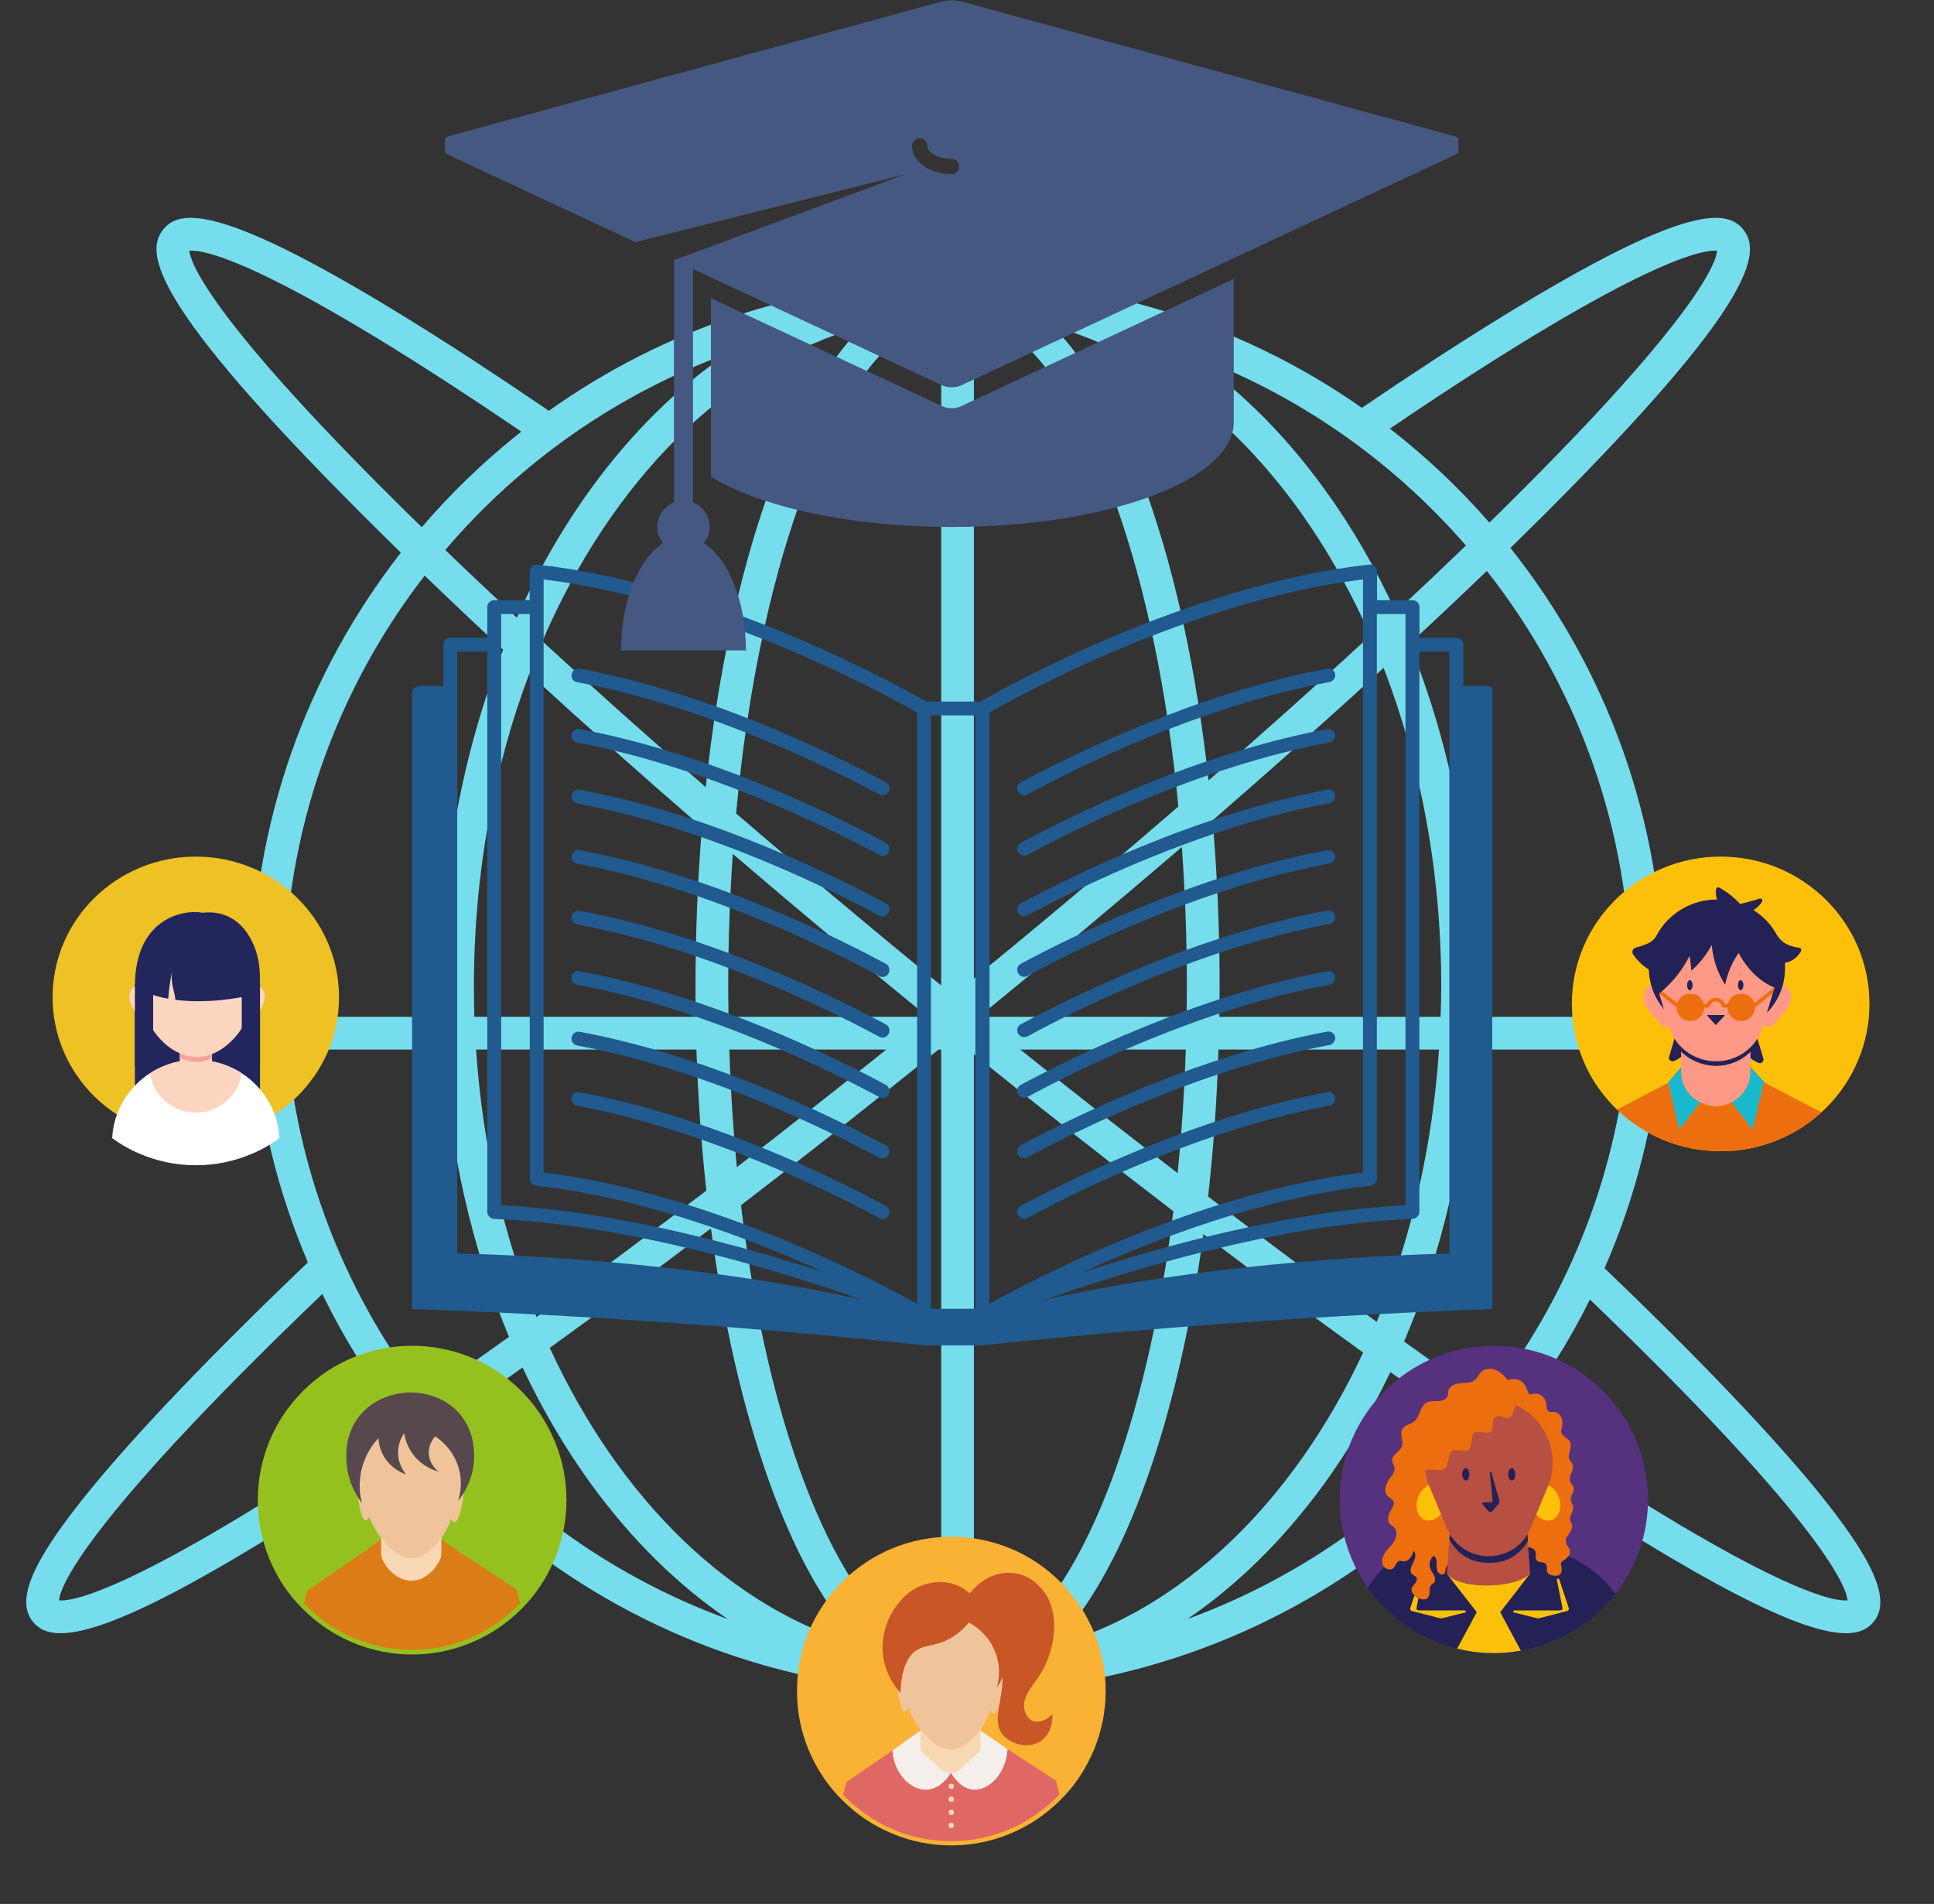 <svg xmlns="http://www.w3.org/2000/svg" xmlns:xlink="http://www.w3.org/1999/xlink" width="64" zoomAndPan="magnify" viewBox="0 0 48 47.25" height="63" preserveAspectRatio="xMidYMid meet" version="1.0"><rect x="0" y="0" width="48" height="47.25" fill="#333333" stroke="none"/><defs><clipPath id="76c38ebe6f"><path d="M 0.375 5.098 L 46.883 5.098 L 46.883 42 L 0.375 42 Z M 0.375 5.098 " clip-rule="nonzero"/></clipPath><clipPath id="9a11cbd1ef"><path d="M 10.227 14 L 37.035 14 L 37.035 33.426 L 10.227 33.426 Z M 10.227 14 " clip-rule="nonzero"/></clipPath><clipPath id="1321347598"><path d="M 1.305 21.258 L 8.418 21.258 L 8.418 28.918 L 1.305 28.918 Z M 1.305 21.258 " clip-rule="nonzero"/></clipPath><clipPath id="296c90deae"><path d="M 2 26 L 7 26 L 7 28.918 L 2 28.918 Z M 2 26 " clip-rule="nonzero"/></clipPath><clipPath id="826e4bc7fc"><path d="M 39.012 21.258 L 46.398 21.258 L 46.398 28.918 L 39.012 28.918 Z M 39.012 21.258 " clip-rule="nonzero"/></clipPath><clipPath id="d7d00454cb"><path d="M 40 24 L 46 24 L 46 28.918 L 40 28.918 Z M 40 24 " clip-rule="nonzero"/></clipPath><clipPath id="c74619ef8c"><path d="M 41 26 L 44 26 L 44 28.918 L 41 28.918 Z M 41 26 " clip-rule="nonzero"/></clipPath><clipPath id="6e11691c1c"><path d="M 19.777 38.137 L 27.438 38.137 L 27.438 45.797 L 19.777 45.797 Z M 19.777 38.137 " clip-rule="nonzero"/></clipPath><clipPath id="06c69f5c32"><path d="M 20 43 L 27 43 L 27 45.797 L 20 45.797 Z M 20 43 " clip-rule="nonzero"/></clipPath><clipPath id="503b7dd237"><path d="M 23 44 L 24 44 L 24 45.797 L 23 45.797 Z M 23 44 " clip-rule="nonzero"/></clipPath><clipPath id="424a6b62cb"><path d="M 23 45 L 24 45 L 24 45.797 L 23 45.797 Z M 23 45 " clip-rule="nonzero"/></clipPath><clipPath id="90d65f83d1"><path d="M 6.398 33.398 L 14.059 33.398 L 14.059 41.059 L 6.398 41.059 Z M 6.398 33.398 " clip-rule="nonzero"/></clipPath><clipPath id="56f3501c48"><path d="M 33.246 33.398 L 40.906 33.398 L 40.906 41.059 L 33.246 41.059 Z M 33.246 33.398 " clip-rule="nonzero"/></clipPath><clipPath id="fd328f200c"><path d="M 34 33.398 L 40 33.398 L 40 40 L 34 40 Z M 34 33.398 " clip-rule="nonzero"/></clipPath><clipPath id="b1e0aa3209"><path d="M 33.246 36 L 40.906 36 L 40.906 41.059 L 33.246 41.059 Z M 33.246 36 " clip-rule="nonzero"/></clipPath><clipPath id="ab591ce228"><path d="M 35 36 L 39 36 L 39 41.059 L 35 41.059 Z M 35 36 " clip-rule="nonzero"/></clipPath><clipPath id="eb3822e2c7"><path d="M 11.035 0 L 36.203 0 L 36.203 16.141 L 11.035 16.141 Z M 11.035 0 " clip-rule="nonzero"/></clipPath></defs><g clip-path="url(#76c38ebe6f)"><path fill="#76dded" d="M 45.051 36.934 C 43.891 35.523 42.086 33.637 39.824 31.473 C 40.59 29.723 41.078 27.824 41.234 25.836 C 41.266 25.777 41.285 25.711 41.285 25.641 C 41.285 25.586 41.273 25.535 41.254 25.488 C 41.273 25.152 41.285 24.816 41.285 24.477 C 41.285 20.367 39.863 16.586 37.488 13.598 C 37.785 13.309 38.07 13.023 38.352 12.746 C 43.523 7.57 43.738 6.277 43.266 5.695 C 42.965 5.324 42.336 5.113 39.941 6.336 C 38.406 7.125 36.281 8.434 33.801 10.121 C 30.957 8.129 27.496 6.957 23.766 6.957 C 19.988 6.957 16.484 8.156 13.617 10.199 C 13.602 10.184 13.586 10.168 13.566 10.156 C 11.062 8.449 8.922 7.129 7.375 6.336 C 4.984 5.113 4.352 5.324 4.051 5.695 C 3.578 6.277 3.793 7.57 8.969 12.746 C 9.285 13.062 9.613 13.387 9.949 13.715 C 7.629 16.688 6.246 20.422 6.246 24.477 C 6.246 24.816 6.258 25.152 6.273 25.488 C 6.258 25.535 6.246 25.586 6.246 25.641 C 6.246 25.711 6.266 25.777 6.297 25.836 C 6.445 27.773 6.914 29.621 7.641 31.328 C 5.312 33.555 3.453 35.492 2.27 36.934 C 0.809 38.715 0.375 39.703 0.816 40.246 C 0.949 40.41 1.148 40.531 1.508 40.531 C 2.41 40.531 4.328 39.742 8.715 36.863 C 9.25 36.512 9.801 36.145 10.371 35.754 C 13.586 39.57 18.398 41.996 23.766 41.996 C 29.09 41.996 33.867 39.605 37.082 35.848 C 37.602 36.199 38.109 36.539 38.602 36.863 C 42.992 39.742 44.906 40.531 45.812 40.531 C 46.168 40.531 46.371 40.41 46.504 40.246 C 46.945 39.703 46.508 38.715 45.051 36.934 Z M 7.133 26.047 L 11 26.047 C 11.164 28.582 11.723 31.004 12.633 33.176 C 11.914 33.691 11.211 34.188 10.531 34.656 C 8.656 32.227 7.434 29.27 7.133 26.047 Z M 11.816 26.047 L 17.285 26.047 C 17.324 27.242 17.406 28.414 17.531 29.547 C 16.082 30.652 14.668 31.703 13.316 32.684 C 12.504 30.691 11.977 28.441 11.816 26.047 Z M 11.762 24.477 C 11.762 21.68 12.258 19.039 13.137 16.719 C 14.473 17.945 15.91 19.223 17.422 20.531 C 17.316 21.809 17.262 23.133 17.262 24.477 C 17.262 24.73 17.262 24.98 17.266 25.234 L 11.773 25.234 C 11.766 24.98 11.762 24.73 11.762 24.477 Z M 35.754 25.234 L 30.262 25.234 C 30.266 24.98 30.27 24.73 30.27 24.477 C 30.27 23.07 30.211 21.691 30.094 20.359 C 31.594 19.059 33.016 17.793 34.34 16.574 C 35.25 18.93 35.77 21.621 35.77 24.477 C 35.77 24.73 35.762 24.98 35.754 25.234 Z M 18.074 24.477 C 18.074 23.359 18.113 22.262 18.188 21.191 C 19.734 22.516 21.352 23.867 23.016 25.227 C 23.012 25.23 23.008 25.23 23.004 25.234 L 18.082 25.234 C 18.078 24.98 18.074 24.73 18.074 24.477 Z M 18.27 20.188 C 18.535 17.305 19.07 14.668 19.836 12.512 C 20.809 9.785 22.074 8.109 23.359 7.816 L 23.359 24.457 C 21.602 23.02 19.895 21.586 18.27 20.188 Z M 21.996 26.047 C 20.746 27.051 19.504 28.023 18.289 28.965 C 18.195 28.016 18.133 27.039 18.102 26.047 Z M 23.293 26.047 L 23.359 26.047 L 23.359 41.137 C 22.074 40.84 20.809 39.168 19.836 36.441 C 19.172 34.574 18.684 32.344 18.391 29.91 C 19.988 28.684 21.633 27.387 23.293 26.047 Z M 25.324 26.047 L 29.43 26.047 C 29.395 27.094 29.328 28.121 29.227 29.113 C 27.949 28.129 26.641 27.105 25.324 26.047 Z M 29.121 30.059 C 28.828 32.438 28.344 34.613 27.695 36.441 C 26.723 39.168 25.457 40.84 24.172 41.137 L 24.172 26.164 C 25.852 27.52 27.508 28.824 29.121 30.059 Z M 24.312 25.234 C 24.309 25.23 24.309 25.23 24.305 25.227 C 26.039 23.809 27.727 22.398 29.332 21.02 C 29.414 22.145 29.457 23.301 29.457 24.477 C 29.457 24.73 29.453 24.98 29.449 25.234 Z M 24.172 24.281 L 24.172 7.816 C 25.457 8.109 26.723 9.785 27.695 12.512 C 28.445 14.625 28.977 17.203 29.246 20.016 C 27.629 21.414 25.926 22.848 24.172 24.281 Z M 29.996 19.367 C 29.703 16.707 29.184 14.266 28.461 12.238 C 27.801 10.387 27.004 8.984 26.125 8.094 C 29.453 9.023 32.289 11.871 34.008 15.773 C 32.758 16.93 31.41 18.133 29.996 19.367 Z M 19.07 12.238 C 18.332 14.309 17.805 16.809 17.516 19.535 C 16.086 18.293 14.727 17.078 13.461 15.914 C 15.172 11.941 18.035 9.035 21.406 8.094 C 20.523 8.984 19.73 10.387 19.07 12.238 Z M 17.645 30.484 C 17.949 32.793 18.43 34.914 19.07 36.711 C 19.73 38.566 20.523 39.965 21.406 40.855 C 18.156 39.949 15.375 37.211 13.645 33.449 C 14.93 32.523 16.27 31.527 17.645 30.484 Z M 28.461 36.711 C 29.086 34.953 29.562 32.883 29.867 30.629 C 31.23 31.664 32.559 32.648 33.832 33.566 C 32.098 37.27 29.344 39.961 26.125 40.855 C 27.004 39.965 27.801 38.566 28.461 36.711 Z M 29.984 29.695 C 30.117 28.516 30.203 27.297 30.242 26.047 L 35.715 26.047 C 35.551 28.488 35.008 30.781 34.168 32.805 C 32.824 31.832 31.422 30.793 29.984 29.695 Z M 36.531 26.047 L 40.398 26.047 C 40.09 29.312 38.844 32.305 36.926 34.754 C 36.254 34.289 35.559 33.805 34.848 33.293 C 35.789 31.09 36.363 28.625 36.531 26.047 Z M 40.473 24.477 C 40.473 24.73 40.465 24.98 40.453 25.234 L 36.57 25.234 C 36.578 24.98 36.582 24.73 36.582 24.477 C 36.582 21.457 36.027 18.551 34.984 15.98 C 35.652 15.359 36.293 14.754 36.902 14.168 C 39.137 17.008 40.473 20.59 40.473 24.477 Z M 42.617 6.223 C 42.598 6.473 42.215 7.773 37.434 12.508 C 37.281 12.66 37.125 12.816 36.965 12.969 C 36.219 12.113 35.391 11.332 34.496 10.637 C 40.871 6.312 42.355 6.191 42.617 6.223 Z M 36.383 13.539 C 35.828 14.074 35.246 14.625 34.641 15.188 C 34.141 14.094 33.547 13.07 32.871 12.137 C 31.863 10.746 30.715 9.617 29.469 8.773 C 32.164 9.754 34.535 11.41 36.383 13.539 Z M 14.66 12.137 C 13.953 13.113 13.34 14.184 12.828 15.328 C 12.211 14.754 11.617 14.195 11.051 13.648 C 12.91 11.469 15.32 9.773 18.059 8.773 C 16.816 9.617 15.668 10.746 14.66 12.137 Z M 9.883 12.508 C 5.102 7.773 4.723 6.473 4.699 6.223 C 4.965 6.191 6.465 6.312 12.938 10.711 C 12.039 11.422 11.211 12.215 10.469 13.082 C 10.27 12.891 10.074 12.699 9.883 12.508 Z M 10.539 14.285 C 11.156 14.879 11.809 15.496 12.488 16.125 C 11.484 18.66 10.949 21.512 10.949 24.477 C 10.949 24.73 10.953 24.98 10.961 25.234 L 7.078 25.234 C 7.066 24.98 7.059 24.73 7.059 24.477 C 7.059 20.641 8.359 17.105 10.539 14.285 Z M 8.672 35.918 C 3.062 39.637 1.711 39.746 1.465 39.715 C 1.484 39.445 1.93 37.926 8 32.113 C 8.52 33.18 9.145 34.188 9.859 35.117 C 9.453 35.395 9.059 35.66 8.672 35.918 Z M 11.043 35.293 C 11.668 34.859 12.312 34.406 12.969 33.938 C 13.453 34.965 14.02 35.93 14.66 36.816 C 15.668 38.203 16.816 39.332 18.062 40.18 C 15.316 39.18 12.906 37.477 11.043 35.293 Z M 29.469 40.18 C 30.715 39.332 31.863 38.203 32.871 36.816 C 33.488 35.961 34.035 35.035 34.508 34.051 C 35.156 34.512 35.789 34.961 36.406 35.383 C 34.559 37.523 32.176 39.191 29.469 40.18 Z M 38.648 35.918 C 38.305 35.691 37.953 35.457 37.598 35.215 C 38.312 34.293 38.938 33.301 39.461 32.25 C 45.395 37.953 45.832 39.449 45.855 39.715 C 45.605 39.746 44.258 39.637 38.648 35.918 Z M 38.648 35.918 " fill-opacity="1" fill-rule="nonzero"/></g><g clip-path="url(#9a11cbd1ef)"><path fill="#205a8e" d="M 36.32 17.027 L 36.32 16 C 36.32 15.906 36.246 15.828 36.148 15.828 L 35.23 15.828 L 35.23 15.066 C 35.23 14.969 35.156 14.895 35.059 14.895 L 34.176 14.895 L 34.176 14.184 C 34.176 14.137 34.156 14.09 34.117 14.055 C 34.082 14.023 34.031 14.008 33.98 14.012 C 29.438 14.512 24.82 17.129 24.336 17.41 L 22.984 17.41 C 22.496 17.129 17.879 14.512 13.336 14.012 C 13.289 14.008 13.238 14.023 13.203 14.055 C 13.164 14.09 13.145 14.137 13.145 14.184 L 13.145 14.895 L 12.266 14.895 C 12.172 14.895 12.094 14.969 12.094 15.066 L 12.094 15.824 L 11.176 15.824 C 11.078 15.824 11.004 15.898 11.004 15.996 L 11.004 17.027 L 10.398 17.027 C 10.301 17.027 10.227 17.102 10.227 17.199 L 10.227 32.488 C 10.227 32.488 16.113 32.645 22.934 33.387 L 24.387 33.387 C 31.211 32.652 37.094 32.488 37.094 32.488 L 37.094 17.199 C 37.094 17.102 37.02 17.027 36.922 17.027 Z M 35.973 16.172 L 35.973 31.102 C 35.973 31.102 35.973 31.102 35.973 31.109 C 35.016 31.129 30.254 31.281 25.922 32.258 C 27.953 31.543 31.727 30.379 35.059 30.25 C 35.148 30.242 35.227 30.168 35.227 30.078 L 35.227 16.172 Z M 34.883 15.238 L 34.883 29.91 C 32.07 30.051 28.98 30.887 26.867 31.574 C 28.711 30.73 31.379 29.715 34.016 29.426 C 34.102 29.414 34.172 29.34 34.172 29.254 L 34.172 15.238 Z M 24.559 17.684 C 25.207 17.309 29.527 14.91 33.828 14.379 L 33.828 29.098 C 29.734 29.594 25.617 31.766 24.559 32.355 Z M 23.105 17.754 L 24.207 17.754 L 24.207 32.48 L 23.105 32.48 Z M 13.492 14.379 C 17.785 14.906 22.113 17.309 22.762 17.684 L 22.762 32.355 C 21.703 31.766 17.586 29.594 13.492 29.098 Z M 12.438 15.238 L 13.148 15.238 L 13.148 29.254 C 13.148 29.34 13.215 29.414 13.305 29.426 C 15.941 29.715 18.609 30.73 20.453 31.574 C 18.344 30.895 15.25 30.051 12.438 29.91 Z M 11.348 16.172 L 12.094 16.172 L 12.094 30.078 C 12.094 30.168 12.172 30.242 12.262 30.25 C 15.594 30.379 19.371 31.543 21.398 32.258 C 17.062 31.273 12.301 31.125 11.348 31.109 C 11.348 31.109 11.348 31.109 11.348 31.102 Z M 11.348 16.172 " fill-opacity="1" fill-rule="nonzero"/></g><path fill="#205a8e" d="M 32.938 16.594 C 29.664 17.207 26.535 18.77 25.336 19.414 C 25.25 19.457 25.223 19.566 25.266 19.645 C 25.301 19.703 25.359 19.738 25.418 19.738 C 25.445 19.738 25.473 19.73 25.5 19.715 C 26.68 19.074 29.77 17.527 32.996 16.926 C 33.086 16.91 33.152 16.82 33.137 16.727 C 33.117 16.637 33.027 16.57 32.938 16.594 Z M 32.938 16.594 " fill-opacity="1" fill-rule="nonzero"/><path fill="#205a8e" d="M 32.938 18.094 C 29.664 18.703 26.535 20.27 25.336 20.914 C 25.25 20.957 25.223 21.062 25.266 21.145 C 25.301 21.203 25.359 21.234 25.418 21.234 C 25.445 21.234 25.473 21.23 25.5 21.215 C 26.68 20.574 29.77 19.027 32.996 18.426 C 33.086 18.41 33.152 18.316 33.137 18.227 C 33.117 18.137 33.027 18.074 32.938 18.094 Z M 32.938 18.094 " fill-opacity="1" fill-rule="nonzero"/><path fill="#205a8e" d="M 32.938 19.598 C 29.664 20.211 26.535 21.773 25.336 22.418 C 25.25 22.461 25.223 22.57 25.266 22.648 C 25.301 22.707 25.359 22.742 25.418 22.742 C 25.445 22.742 25.473 22.734 25.5 22.719 C 26.68 22.078 29.77 20.531 32.996 19.93 C 33.086 19.914 33.152 19.824 33.137 19.73 C 33.117 19.641 33.027 19.574 32.938 19.598 Z M 32.938 19.598 " fill-opacity="1" fill-rule="nonzero"/><path fill="#205a8e" d="M 32.938 21.098 C 29.664 21.711 26.535 23.273 25.336 23.918 C 25.25 23.961 25.223 24.066 25.266 24.148 C 25.301 24.207 25.359 24.242 25.418 24.242 C 25.445 24.242 25.473 24.234 25.5 24.219 C 26.68 23.578 29.77 22.031 32.996 21.43 C 33.086 21.414 33.152 21.32 33.137 21.23 C 33.117 21.141 33.027 21.082 32.938 21.098 Z M 32.938 21.098 " fill-opacity="1" fill-rule="nonzero"/><path fill="#205a8e" d="M 32.938 22.598 C 29.664 23.207 26.535 24.773 25.336 25.418 C 25.25 25.461 25.223 25.566 25.266 25.648 C 25.301 25.707 25.359 25.738 25.418 25.738 C 25.445 25.738 25.473 25.734 25.5 25.719 C 26.68 25.078 29.77 23.531 32.996 22.93 C 33.086 22.914 33.152 22.82 33.137 22.73 C 33.117 22.645 33.027 22.578 32.938 22.598 Z M 32.938 22.598 " fill-opacity="1" fill-rule="nonzero"/><path fill="#205a8e" d="M 32.938 24.102 C 29.664 24.715 26.535 26.277 25.336 26.922 C 25.25 26.965 25.223 27.074 25.266 27.152 C 25.301 27.211 25.359 27.246 25.418 27.246 C 25.445 27.246 25.473 27.238 25.5 27.223 C 26.68 26.582 29.77 25.035 32.996 24.434 C 33.086 24.418 33.152 24.328 33.137 24.234 C 33.117 24.145 33.027 24.078 32.938 24.102 Z M 32.938 24.102 " fill-opacity="1" fill-rule="nonzero"/><path fill="#205a8e" d="M 32.938 25.602 C 29.664 26.211 26.535 27.777 25.336 28.422 C 25.25 28.465 25.223 28.57 25.266 28.652 C 25.301 28.711 25.359 28.742 25.418 28.742 C 25.445 28.742 25.473 28.738 25.5 28.723 C 26.68 28.082 29.77 26.535 32.996 25.934 C 33.086 25.918 33.152 25.824 33.137 25.734 C 33.117 25.645 33.027 25.582 32.938 25.602 Z M 32.938 25.602 " fill-opacity="1" fill-rule="nonzero"/><path fill="#205a8e" d="M 32.938 27.105 C 29.664 27.719 26.535 29.281 25.336 29.926 C 25.25 29.969 25.223 30.078 25.266 30.156 C 25.301 30.215 25.359 30.25 25.418 30.25 C 25.445 30.25 25.473 30.242 25.5 30.227 C 26.68 29.586 29.77 28.039 32.996 27.438 C 33.086 27.422 33.152 27.332 33.137 27.238 C 33.117 27.148 33.027 27.082 32.938 27.105 Z M 32.938 27.105 " fill-opacity="1" fill-rule="nonzero"/><path fill="#205a8e" d="M 21.984 19.414 C 20.789 18.77 17.656 17.199 14.383 16.594 C 14.293 16.578 14.203 16.637 14.188 16.734 C 14.168 16.824 14.23 16.914 14.324 16.93 C 17.551 17.535 20.641 19.082 21.824 19.719 C 21.848 19.738 21.875 19.742 21.902 19.742 C 21.961 19.742 22.02 19.711 22.055 19.652 C 22.098 19.566 22.07 19.457 21.984 19.414 Z M 21.984 19.414 " fill-opacity="1" fill-rule="nonzero"/><path fill="#205a8e" d="M 21.984 20.914 C 20.789 20.27 17.656 18.699 14.383 18.094 C 14.293 18.074 14.203 18.137 14.188 18.23 C 14.168 18.324 14.23 18.414 14.324 18.43 C 17.551 19.031 20.641 20.582 21.824 21.219 C 21.848 21.234 21.875 21.242 21.902 21.242 C 21.961 21.242 22.02 21.211 22.055 21.148 C 22.098 21.062 22.07 20.961 21.984 20.914 Z M 21.984 20.914 " fill-opacity="1" fill-rule="nonzero"/><path fill="#205a8e" d="M 21.984 22.418 C 20.789 21.773 17.656 20.203 14.383 19.598 C 14.293 19.582 14.203 19.641 14.188 19.738 C 14.168 19.828 14.23 19.918 14.324 19.938 C 17.551 20.539 20.641 22.086 21.824 22.727 C 21.848 22.742 21.875 22.746 21.902 22.746 C 21.961 22.746 22.02 22.715 22.055 22.656 C 22.098 22.57 22.07 22.461 21.984 22.418 Z M 21.984 22.418 " fill-opacity="1" fill-rule="nonzero"/><path fill="#205a8e" d="M 21.984 23.918 C 20.789 23.273 17.656 21.703 14.383 21.098 C 14.293 21.082 14.203 21.141 14.188 21.234 C 14.168 21.328 14.23 21.418 14.324 21.434 C 17.551 22.035 20.641 23.586 21.824 24.223 C 21.848 24.242 21.875 24.246 21.902 24.246 C 21.961 24.246 22.02 24.215 22.055 24.152 C 22.098 24.066 22.07 23.965 21.984 23.918 Z M 21.984 23.918 " fill-opacity="1" fill-rule="nonzero"/><path fill="#205a8e" d="M 21.984 25.422 C 20.789 24.777 17.656 23.207 14.383 22.602 C 14.293 22.586 14.203 22.645 14.188 22.742 C 14.168 22.832 14.23 22.922 14.324 22.941 C 17.551 23.543 20.641 25.09 21.824 25.73 C 21.848 25.746 21.875 25.75 21.902 25.75 C 21.961 25.75 22.02 25.719 22.055 25.66 C 22.098 25.574 22.07 25.465 21.984 25.422 Z M 21.984 25.422 " fill-opacity="1" fill-rule="nonzero"/><path fill="#205a8e" d="M 21.984 26.922 C 20.789 26.277 17.656 24.707 14.383 24.102 C 14.293 24.086 14.203 24.145 14.188 24.242 C 14.168 24.332 14.23 24.422 14.324 24.438 C 17.551 25.039 20.641 26.59 21.824 27.227 C 21.848 27.246 21.875 27.25 21.902 27.25 C 21.961 27.25 22.02 27.219 22.055 27.16 C 22.098 27.074 22.07 26.969 21.984 26.922 Z M 21.984 26.922 " fill-opacity="1" fill-rule="nonzero"/><path fill="#205a8e" d="M 21.984 28.426 C 20.789 27.781 17.656 26.211 14.383 25.605 C 14.293 25.59 14.203 25.648 14.188 25.746 C 14.168 25.836 14.23 25.926 14.324 25.945 C 17.551 26.547 20.641 28.094 21.824 28.734 C 21.848 28.75 21.875 28.754 21.902 28.754 C 21.961 28.754 22.02 28.723 22.055 28.664 C 22.098 28.57 22.07 28.469 21.984 28.426 Z M 21.984 28.426 " fill-opacity="1" fill-rule="nonzero"/><path fill="#205a8e" d="M 21.984 29.926 C 20.789 29.281 17.656 27.711 14.383 27.105 C 14.293 27.09 14.203 27.148 14.188 27.246 C 14.168 27.336 14.23 27.426 14.324 27.441 C 17.551 28.047 20.641 29.594 21.824 30.23 C 21.848 30.25 21.875 30.254 21.902 30.254 C 21.961 30.254 22.02 30.223 22.055 30.164 C 22.098 30.078 22.07 29.969 21.984 29.926 Z M 21.984 29.926 " fill-opacity="1" fill-rule="nonzero"/><g clip-path="url(#1321347598)"><path fill="#eec124" d="M 8.414 24.746 C 8.414 26.676 6.824 28.234 4.859 28.234 C 2.898 28.234 1.305 26.676 1.305 24.746 C 1.305 22.82 2.898 21.258 4.859 21.258 C 6.824 21.258 8.414 22.82 8.414 24.746 " fill-opacity="1" fill-rule="nonzero"/></g><path fill="#23255d" d="M 6.453 27.332 L 3.348 27.332 L 3.348 24.43 L 6.453 24.43 L 6.453 27.332 " fill-opacity="1" fill-rule="nonzero"/><g clip-path="url(#296c90deae)"><path fill="#ffffff" d="M 6.934 28.246 C 6.758 28.375 6.57 28.488 6.371 28.582 C 6.34 28.594 6.309 28.609 6.277 28.621 C 5.848 28.812 5.367 28.918 4.859 28.918 C 4.355 28.918 3.875 28.812 3.441 28.621 C 3.41 28.609 3.379 28.594 3.352 28.582 C 3.152 28.488 2.961 28.375 2.785 28.246 C 2.816 27.57 3.184 26.98 3.723 26.633 C 4.051 26.422 4.441 26.301 4.859 26.301 C 4.926 26.301 4.988 26.305 5.051 26.309 C 5.398 26.34 5.723 26.457 5.996 26.633 C 6.246 26.793 6.457 27.004 6.617 27.254 C 6.805 27.543 6.918 27.883 6.934 28.246 " fill-opacity="1" fill-rule="nonzero"/></g><path fill="#fbd5c0" d="M 5.996 26.633 C 5.965 26.867 5.859 27.082 5.703 27.246 C 5.496 27.469 5.195 27.609 4.859 27.609 C 4.328 27.609 3.879 27.25 3.75 26.766 C 3.738 26.723 3.73 26.68 3.723 26.633 C 4.051 26.422 4.441 26.301 4.859 26.301 C 4.926 26.301 4.988 26.305 5.051 26.309 C 5.062 26.312 5.074 26.312 5.082 26.312 C 5.09 26.312 5.098 26.312 5.102 26.316 C 5.109 26.316 5.117 26.316 5.125 26.316 C 5.129 26.316 5.133 26.32 5.141 26.32 C 5.145 26.32 5.152 26.32 5.16 26.32 C 5.164 26.324 5.168 26.324 5.176 26.324 C 5.18 26.324 5.184 26.324 5.188 26.328 C 5.195 26.328 5.203 26.328 5.211 26.332 C 5.246 26.336 5.277 26.344 5.309 26.348 L 5.332 26.355 C 5.336 26.355 5.34 26.355 5.344 26.355 C 5.352 26.359 5.359 26.359 5.367 26.363 C 5.367 26.363 5.371 26.363 5.371 26.363 C 5.379 26.367 5.391 26.367 5.398 26.371 C 5.41 26.375 5.422 26.375 5.43 26.379 C 5.441 26.383 5.453 26.387 5.465 26.387 C 5.473 26.391 5.48 26.395 5.492 26.398 C 5.496 26.398 5.504 26.402 5.508 26.402 C 5.516 26.406 5.527 26.41 5.535 26.41 C 5.547 26.414 5.559 26.418 5.57 26.422 C 5.582 26.43 5.594 26.434 5.605 26.438 C 5.613 26.441 5.621 26.441 5.633 26.445 C 5.652 26.453 5.676 26.465 5.695 26.473 L 5.727 26.484 C 5.734 26.488 5.742 26.492 5.75 26.496 C 5.758 26.5 5.766 26.504 5.773 26.508 C 5.781 26.512 5.789 26.516 5.797 26.52 C 5.801 26.52 5.805 26.523 5.809 26.527 C 5.828 26.535 5.848 26.547 5.863 26.555 C 5.871 26.559 5.879 26.562 5.883 26.566 C 5.891 26.566 5.895 26.57 5.898 26.574 L 5.93 26.59 L 5.938 26.598 C 5.949 26.602 5.957 26.609 5.969 26.613 C 5.977 26.621 5.988 26.629 5.996 26.633 " fill-opacity="1" fill-rule="nonzero"/><path fill="#fbd5c0" d="M 5.262 25.844 L 5.262 26.617 C 5.262 26.812 5.098 26.973 4.898 26.973 L 4.824 26.973 C 4.625 26.973 4.461 26.812 4.461 26.617 L 4.461 25.844 C 4.461 25.648 4.625 25.488 4.824 25.488 L 4.898 25.488 C 5.098 25.488 5.262 25.648 5.262 25.844 " fill-opacity="1" fill-rule="nonzero"/><path fill="#f8a29e" d="M 5.262 25.844 L 5.262 26.254 C 5.141 26.316 5.016 26.355 4.887 26.355 C 4.738 26.355 4.594 26.316 4.461 26.242 L 4.461 25.844 C 4.461 25.648 4.625 25.488 4.824 25.488 L 4.898 25.488 C 5.098 25.488 5.262 25.648 5.262 25.844 " fill-opacity="1" fill-rule="nonzero"/><path fill="#fbd5c0" d="M 6.094 25.367 C 6.094 25.367 6.328 25.289 6.48 25.027 C 6.645 24.746 6.543 24.57 6.508 24.535 C 6.422 24.43 6.285 24.496 6.262 24.535 C 6.238 24.57 5.91 25.156 6.094 25.367 " fill-opacity="1" fill-rule="nonzero"/><path fill="#f8a29e" d="M 6.324 24.625 C 6.324 24.625 6.477 24.645 6.422 24.852 C 6.371 25.059 6.23 25.141 6.043 25.246 C 5.855 25.355 6.137 24.668 6.324 24.625 " fill-opacity="1" fill-rule="nonzero"/><path fill="#fbd5c0" d="M 3.691 25.367 C 3.691 25.367 3.453 25.289 3.301 25.027 C 3.137 24.746 3.242 24.57 3.273 24.535 C 3.363 24.43 3.5 24.496 3.523 24.535 C 3.543 24.57 3.871 25.156 3.691 25.367 " fill-opacity="1" fill-rule="nonzero"/><path fill="#f8a29e" d="M 3.457 24.625 C 3.457 24.625 3.309 24.645 3.359 24.852 C 3.414 25.059 3.551 25.141 3.742 25.246 C 3.93 25.355 3.645 24.668 3.457 24.625 " fill-opacity="1" fill-rule="nonzero"/><path fill="#fbd5c0" d="M 6.324 24.488 C 6.324 23.637 5.684 22.949 4.895 22.949 C 4.105 22.949 3.465 23.637 3.465 24.488 C 3.465 25.34 4.105 26.23 4.895 26.23 C 5.637 26.23 6.324 25.332 6.324 24.488 " fill-opacity="1" fill-rule="nonzero"/><path fill="#23255d" d="M 6.434 23.969 C 6.371 23.414 5.98 22.543 5.023 22.652 C 4.617 22.566 3.348 22.738 3.348 24.48 C 3.348 24.48 3.602 24.68 4.176 24.785 C 4.203 24.387 4.277 24.086 4.277 24.086 C 4.219 24.406 4.344 24.617 4.352 24.812 C 4.836 24.875 5.508 24.871 6.398 24.664 C 6.398 24.664 6.492 24.512 6.434 23.969 " fill-opacity="1" fill-rule="nonzero"/><path fill="#23255d" d="M 3.801 26.465 L 3.348 26.465 L 3.348 24.43 L 3.801 24.43 L 3.801 26.465 " fill-opacity="1" fill-rule="nonzero"/><path fill="#23255d" d="M 6.453 26.465 L 6 26.465 L 6 24.43 L 6.453 24.43 L 6.453 26.465 " fill-opacity="1" fill-rule="nonzero"/><g clip-path="url(#826e4bc7fc)"><path fill="#fcc00a" d="M 46.398 24.914 C 46.398 25.398 46.305 25.867 46.117 26.312 C 45.93 26.762 45.664 27.156 45.316 27.5 C 44.969 27.844 44.57 28.105 44.117 28.293 C 43.668 28.477 43.195 28.57 42.707 28.57 C 42.215 28.57 41.746 28.477 41.293 28.293 C 40.84 28.105 40.441 27.844 40.094 27.5 C 39.746 27.156 39.48 26.762 39.293 26.312 C 39.105 25.867 39.012 25.398 39.012 24.914 C 39.012 22.895 40.664 21.258 42.707 21.258 C 44.746 21.258 46.398 22.895 46.398 24.914 Z M 46.398 24.914 " fill-opacity="1" fill-rule="nonzero"/></g><path fill="#ff9987" d="M 44.328 25.074 C 44.238 25.199 44.117 25.301 44.023 25.422 C 43.977 25.484 43.914 25.504 43.836 25.48 C 43.809 25.469 43.785 25.453 43.766 25.434 C 43.711 25.648 43.605 25.832 43.445 25.988 L 43.445 26.598 C 43.445 26.832 43.359 27.035 43.191 27.199 C 43.023 27.367 42.824 27.449 42.586 27.449 C 42.348 27.449 42.145 27.367 41.977 27.199 C 41.809 27.035 41.723 26.832 41.723 26.598 L 41.723 25.98 C 41.582 25.836 41.48 25.668 41.422 25.473 C 41.418 25.477 41.41 25.477 41.406 25.48 C 41.332 25.504 41.27 25.484 41.219 25.422 C 41.125 25.301 41.008 25.199 40.914 25.074 C 40.824 24.949 40.762 24.793 40.805 24.645 C 40.844 24.496 41.023 24.387 41.16 24.457 L 41.227 24.617 C 41.234 24.609 41.242 24.605 41.25 24.598 C 41.535 24.352 41.762 24.059 41.934 23.723 C 41.953 23.844 41.969 23.969 41.977 24.09 C 42.188 23.91 42.359 23.68 42.484 23.453 C 42.516 23.809 42.625 24.137 42.816 24.438 C 42.875 24.152 42.984 23.891 43.152 23.648 C 43.352 24.047 43.699 24.375 44.031 24.504 C 44.035 24.504 44.039 24.508 44.043 24.508 C 44.031 24.555 44.016 24.598 44 24.641 L 44 24.645 L 43.984 24.691 L 44.082 24.457 C 44.219 24.387 44.398 24.496 44.441 24.645 C 44.48 24.793 44.418 24.949 44.328 25.074 Z M 44.328 25.074 " fill-opacity="1" fill-rule="nonzero"/><g clip-path="url(#d7d00454cb)"><path fill="#ed6e0f" d="M 45.207 27.605 C 44.859 27.922 44.465 28.164 44.023 28.328 C 43.582 28.496 43.129 28.574 42.656 28.57 C 42.184 28.562 41.73 28.469 41.293 28.293 C 40.859 28.113 40.469 27.859 40.133 27.535 L 41.387 26.883 L 41.402 26.867 L 41.723 26.484 L 41.723 26.598 C 41.723 26.832 41.809 27.035 41.977 27.199 C 41.992 27.219 42.012 27.234 42.031 27.25 C 42.039 27.254 42.047 27.262 42.055 27.27 C 42.062 27.273 42.066 27.277 42.074 27.285 C 42.086 27.293 42.094 27.297 42.105 27.305 C 42.137 27.324 42.168 27.344 42.203 27.359 C 42.461 27.488 42.719 27.484 42.973 27.355 C 42.977 27.355 42.977 27.355 42.98 27.355 C 42.996 27.348 43.012 27.34 43.027 27.328 C 43.043 27.32 43.059 27.309 43.074 27.297 C 43.09 27.285 43.105 27.277 43.121 27.262 C 43.137 27.254 43.148 27.242 43.164 27.227 C 43.18 27.215 43.191 27.203 43.203 27.188 C 43.207 27.188 43.211 27.184 43.211 27.18 C 43.223 27.168 43.23 27.16 43.242 27.148 C 43.254 27.133 43.27 27.113 43.281 27.098 C 43.293 27.082 43.301 27.066 43.312 27.051 C 43.324 27.031 43.336 27.012 43.348 26.992 C 43.352 26.984 43.355 26.977 43.359 26.969 C 43.387 26.91 43.41 26.852 43.422 26.789 C 43.426 26.785 43.426 26.777 43.426 26.77 C 43.438 26.727 43.441 26.68 43.445 26.633 C 43.445 26.621 43.445 26.609 43.445 26.598 L 43.445 26.484 L 43.781 26.844 L 43.809 26.875 Z M 44.031 24.504 L 43.543 24.895 C 43.488 24.734 43.375 24.656 43.207 24.664 C 43.035 24.668 42.93 24.75 42.887 24.914 L 42.809 24.914 C 42.766 24.816 42.691 24.766 42.586 24.762 C 42.496 24.758 42.402 24.824 42.359 24.914 C 42.34 24.914 42.312 24.914 42.285 24.914 C 42.238 24.75 42.133 24.664 41.961 24.664 C 41.789 24.66 41.68 24.738 41.629 24.898 L 41.25 24.598 C 41.227 24.617 41.203 24.637 41.18 24.656 L 41.18 24.66 L 41.613 25.004 C 41.613 25.098 41.645 25.176 41.715 25.242 C 41.781 25.309 41.859 25.34 41.953 25.34 C 42.047 25.34 42.129 25.309 42.195 25.242 C 42.262 25.176 42.297 25.098 42.297 25.004 C 42.406 25.004 42.418 25.004 42.434 24.98 C 42.434 24.977 42.438 24.973 42.438 24.969 C 42.457 24.902 42.523 24.848 42.582 24.852 C 42.648 24.855 42.719 24.906 42.73 24.965 C 42.734 24.988 42.75 25 42.773 25.004 L 42.875 25.004 C 42.875 25.098 42.91 25.176 42.977 25.242 C 43.043 25.309 43.125 25.34 43.219 25.34 C 43.312 25.34 43.391 25.305 43.457 25.238 C 43.523 25.172 43.559 25.094 43.559 25 L 44 24.645 L 44 24.641 C 44.016 24.598 44.031 24.555 44.043 24.508 C 44.039 24.508 44.035 24.504 44.031 24.504 Z M 44.031 24.504 " fill-opacity="1" fill-rule="nonzero"/></g><path fill="#242156" d="M 44.684 23.633 C 44.594 23.773 44.465 23.863 44.301 23.895 C 44.301 23.898 44.301 23.898 44.301 23.902 C 44.328 24.375 44.18 24.789 43.852 25.137 L 44 24.645 L 44 24.641 C 44.016 24.598 44.031 24.555 44.043 24.508 C 44.039 24.508 44.035 24.504 44.031 24.504 C 43.699 24.375 43.352 24.047 43.152 23.648 C 42.984 23.891 42.875 24.152 42.816 24.438 C 42.625 24.137 42.516 23.809 42.484 23.453 C 42.359 23.68 42.188 23.91 41.977 24.09 C 41.969 23.969 41.953 23.844 41.934 23.723 C 41.762 24.059 41.535 24.352 41.25 24.598 C 41.227 24.617 41.203 24.637 41.18 24.656 L 41.18 24.66 L 41.297 25.047 C 41.059 24.762 40.934 24.43 40.922 24.062 C 40.766 23.961 40.633 23.836 40.531 23.684 C 40.512 23.652 40.508 23.617 40.523 23.582 C 40.539 23.547 40.562 23.527 40.598 23.516 C 40.707 23.492 40.812 23.453 40.914 23.406 C 41.008 23.359 41.078 23.289 41.125 23.195 C 41.273 22.926 41.48 22.715 41.746 22.559 C 42.012 22.402 42.301 22.324 42.609 22.324 L 42.617 22.324 C 42.59 22.246 42.578 22.168 42.59 22.086 C 42.602 22.02 42.633 22.004 42.691 22.039 C 42.871 22.141 43.031 22.266 43.172 22.418 C 43.18 22.422 43.184 22.43 43.188 22.434 C 43.195 22.434 43.199 22.43 43.203 22.43 C 43.348 22.395 43.512 22.355 43.672 22.301 C 43.695 22.293 43.711 22.301 43.727 22.316 C 43.742 22.336 43.746 22.355 43.734 22.375 C 43.68 22.461 43.605 22.531 43.52 22.586 C 43.762 22.738 43.957 22.941 44.094 23.191 C 44.168 23.32 44.273 23.41 44.41 23.461 C 44.484 23.488 44.555 23.508 44.629 23.516 C 44.707 23.527 44.723 23.566 44.684 23.633 Z M 41.559 25.773 L 41.426 26.227 C 41.414 26.262 41.422 26.289 41.449 26.312 C 41.477 26.34 41.508 26.344 41.543 26.332 C 41.609 26.305 41.668 26.27 41.723 26.227 L 41.723 25.98 C 41.66 25.918 41.605 25.848 41.559 25.773 Z M 43.766 26.27 L 43.617 25.777 C 43.566 25.855 43.512 25.926 43.445 25.988 L 43.445 26.262 C 43.508 26.309 43.574 26.348 43.648 26.379 C 43.68 26.391 43.711 26.387 43.738 26.359 C 43.766 26.336 43.773 26.305 43.766 26.27 Z M 41.723 26.094 C 41.836 26.207 41.969 26.297 42.117 26.355 C 42.266 26.418 42.422 26.449 42.582 26.453 C 42.746 26.453 42.898 26.422 43.051 26.363 C 43.199 26.301 43.332 26.215 43.445 26.102 L 43.445 25.988 C 43.332 26.102 43.199 26.188 43.051 26.25 C 42.898 26.309 42.746 26.34 42.582 26.336 C 42.422 26.336 42.266 26.305 42.117 26.242 C 41.969 26.184 41.836 26.094 41.723 25.98 M 41.941 24.574 C 41.977 24.574 42.008 24.516 42.008 24.449 C 42.008 24.379 41.977 24.324 41.941 24.324 C 41.902 24.324 41.871 24.379 41.871 24.449 C 41.871 24.516 41.902 24.574 41.941 24.574 Z M 43.203 24.574 C 43.238 24.574 43.27 24.516 43.27 24.449 C 43.27 24.379 43.238 24.324 43.203 24.324 C 43.164 24.324 43.133 24.379 43.133 24.449 C 43.133 24.516 43.164 24.574 43.203 24.574 Z M 42.59 25.434 L 42.801 25.207 C 42.801 25.203 42.801 25.199 42.801 25.195 C 42.801 25.195 42.797 25.191 42.793 25.191 L 42.379 25.191 C 42.371 25.191 42.371 25.195 42.367 25.195 C 42.367 25.199 42.367 25.203 42.371 25.207 L 42.578 25.434 C 42.582 25.438 42.586 25.438 42.59 25.434 Z M 42.59 25.434 " fill-opacity="1" fill-rule="nonzero"/><g clip-path="url(#c74619ef8c)"><path fill="#18b9cd" d="M 42.203 27.359 L 41.676 28.031 L 41.402 26.867 L 41.723 26.484 L 41.723 26.598 C 41.723 26.832 41.809 27.035 41.977 27.199 C 41.992 27.219 42.012 27.234 42.031 27.25 C 42.039 27.254 42.047 27.262 42.055 27.27 C 42.062 27.273 42.066 27.277 42.074 27.285 C 42.086 27.293 42.094 27.297 42.105 27.305 C 42.137 27.324 42.168 27.344 42.203 27.359 Z M 43.445 26.484 L 43.445 26.598 C 43.445 26.609 43.445 26.621 43.445 26.633 C 43.441 26.68 43.438 26.727 43.426 26.77 C 43.426 26.777 43.426 26.785 43.422 26.789 C 43.41 26.852 43.387 26.91 43.359 26.969 C 43.355 26.977 43.352 26.984 43.348 26.992 C 43.336 27.012 43.324 27.031 43.312 27.051 C 43.301 27.066 43.293 27.082 43.281 27.098 C 43.27 27.113 43.254 27.133 43.242 27.148 C 43.23 27.16 43.223 27.172 43.211 27.18 C 43.211 27.184 43.207 27.188 43.203 27.188 C 43.191 27.203 43.18 27.215 43.164 27.227 C 43.148 27.238 43.137 27.254 43.121 27.262 C 43.105 27.277 43.09 27.285 43.074 27.297 C 43.059 27.309 43.043 27.32 43.027 27.328 C 43.012 27.34 42.996 27.348 42.98 27.355 C 42.977 27.355 42.977 27.355 42.973 27.355 L 43.5 28.031 L 43.781 26.844 Z M 43.445 26.484 " fill-opacity="1" fill-rule="nonzero"/></g><g clip-path="url(#6e11691c1c)"><path fill="#f9b233" d="M 27.441 41.965 C 27.441 42.473 27.344 42.961 27.148 43.43 C 26.953 43.898 26.676 44.316 26.316 44.672 C 25.957 45.031 25.543 45.309 25.074 45.504 C 24.605 45.699 24.117 45.797 23.609 45.797 C 23.102 45.797 22.613 45.699 22.145 45.504 C 21.676 45.309 21.262 45.031 20.902 44.672 C 20.543 44.316 20.266 43.898 20.07 43.43 C 19.875 42.961 19.781 42.473 19.781 41.965 C 19.781 41.457 19.875 40.969 20.07 40.5 C 20.266 40.031 20.543 39.617 20.902 39.258 C 21.262 38.898 21.676 38.621 22.145 38.426 C 22.613 38.234 23.102 38.137 23.609 38.137 C 24.117 38.137 24.605 38.234 25.074 38.426 C 25.543 38.621 25.957 38.898 26.316 39.258 C 26.676 39.617 26.953 40.031 27.148 40.5 C 27.344 40.969 27.441 41.457 27.441 41.965 Z M 27.441 41.965 " fill-opacity="1" fill-rule="nonzero"/></g><g clip-path="url(#06c69f5c32)"><path fill="#df6764" d="M 26.293 44.527 C 26.273 44.551 26.254 44.57 26.234 44.59 C 25.633 45.203 24.816 45.605 23.91 45.68 C 23.891 45.684 23.871 45.684 23.855 45.684 C 23.789 45.688 23.727 45.691 23.66 45.691 C 23.641 45.691 23.625 45.691 23.605 45.691 C 23.582 45.691 23.559 45.691 23.535 45.691 C 23.48 45.691 23.426 45.688 23.371 45.688 C 23.348 45.684 23.328 45.684 23.305 45.68 C 22.406 45.609 21.598 45.211 20.996 44.609 C 20.973 44.586 20.949 44.559 20.926 44.535 C 20.953 44.43 20.984 44.328 21.012 44.223 C 21.453 43.922 21.891 43.617 22.332 43.316 L 24.863 43.316 L 26.211 44.195 C 26.238 44.305 26.266 44.418 26.293 44.527 Z M 26.293 44.527 " fill-opacity="1" fill-rule="nonzero"/></g><path fill="#f4efeb" d="M 25.008 43.41 C 24.965 44.047 24.52 44.445 24.148 44.414 C 23.832 44.387 23.633 44.047 23.602 43.996 C 23.574 44.043 23.359 44.391 23.016 44.414 C 22.625 44.441 22.191 44.043 22.148 43.441 C 22.379 43.277 22.613 43.109 22.844 42.945 C 22.852 42.945 22.859 42.945 22.867 42.945 C 23.348 42.945 23.828 42.945 24.309 42.949 C 24.316 42.949 24.328 42.949 24.336 42.949 C 24.559 43.102 24.785 43.258 25.008 43.41 Z M 25.008 43.41 " fill-opacity="1" fill-rule="nonzero"/><path fill="#f8d8b3" d="M 24.336 42.898 L 24.336 43.387 C 24.336 43.426 24.316 43.461 24.285 43.492 C 24.121 43.641 23.957 43.793 23.797 43.941 C 23.758 43.977 23.715 43.996 23.672 43.996 L 23.516 43.996 C 23.473 43.996 23.43 43.977 23.391 43.941 C 23.227 43.793 23.062 43.645 22.895 43.492 C 22.863 43.461 22.844 43.426 22.844 43.387 L 22.844 42.898 Z M 24.336 42.898 " fill-opacity="1" fill-rule="nonzero"/><path fill="#efc49a" d="M 22.547 42.387 C 22.598 42.527 22.691 42.738 22.871 42.949 C 23.039 43.145 23.277 43.422 23.602 43.418 C 23.938 43.414 24.172 43.121 24.309 42.949 C 24.457 42.762 24.535 42.57 24.574 42.445 C 24.594 42.48 24.625 42.527 24.66 42.527 C 24.773 42.523 24.863 42.086 24.891 41.809 C 24.91 41.617 24.938 41.305 24.828 40.922 C 24.746 40.645 24.633 40.258 24.273 40.008 C 23.867 39.73 23.277 39.703 22.844 39.98 C 22.375 40.281 22.285 40.805 22.238 41.066 C 22.184 41.363 22.223 41.594 22.273 41.938 C 22.297 42.086 22.355 42.473 22.457 42.48 C 22.492 42.48 22.527 42.43 22.547 42.387 Z M 22.547 42.387 " fill-opacity="1" fill-rule="nonzero"/><path fill="#f8d8b3" d="M 23.676 44.328 C 23.676 44.371 23.652 44.395 23.609 44.395 C 23.566 44.395 23.543 44.371 23.543 44.328 C 23.543 44.285 23.566 44.266 23.609 44.266 C 23.652 44.266 23.676 44.285 23.676 44.328 Z M 23.676 44.328 " fill-opacity="1" fill-rule="nonzero"/><path fill="#f8d8b3" d="M 23.676 44.652 C 23.676 44.695 23.652 44.719 23.609 44.719 C 23.566 44.719 23.543 44.695 23.543 44.652 C 23.543 44.609 23.566 44.586 23.609 44.586 C 23.652 44.586 23.676 44.609 23.676 44.652 Z M 23.676 44.652 " fill-opacity="1" fill-rule="nonzero"/><g clip-path="url(#503b7dd237)"><path fill="#f8d8b3" d="M 23.676 44.977 C 23.676 45.02 23.652 45.043 23.609 45.043 C 23.566 45.043 23.543 45.02 23.543 44.977 C 23.543 44.934 23.566 44.91 23.609 44.91 C 23.652 44.91 23.676 44.934 23.676 44.977 Z M 23.676 44.977 " fill-opacity="1" fill-rule="nonzero"/></g><g clip-path="url(#424a6b62cb)"><path fill="#f8d8b3" d="M 23.676 45.301 C 23.676 45.344 23.652 45.367 23.609 45.367 C 23.566 45.367 23.543 45.344 23.543 45.301 C 23.543 45.258 23.566 45.234 23.609 45.234 C 23.652 45.234 23.676 45.258 23.676 45.301 Z M 23.676 45.301 " fill-opacity="1" fill-rule="nonzero"/></g><path fill="#c95627" d="M 25.617 42.699 C 25.473 42.633 25.434 42.457 25.426 42.426 C 25.355 42.105 25.629 41.859 25.832 41.527 C 26.156 40.996 26.297 40.199 26.004 39.648 C 25.965 39.578 25.711 39.121 25.195 39.043 C 24.785 38.977 24.352 39.172 24.07 39.547 C 24 39.48 23.902 39.406 23.773 39.352 C 23.402 39.188 23.051 39.289 22.941 39.324 C 22.574 39.441 22.367 39.695 22.266 39.832 C 21.883 40.32 21.902 40.867 21.906 40.965 C 21.938 41.535 22.254 41.91 22.348 42.012 C 22.371 41.328 22.574 41.062 22.758 40.949 C 22.984 40.805 23.211 40.867 23.574 40.664 C 23.805 40.535 23.957 40.375 24.047 40.266 C 24.145 40.316 24.539 40.543 24.715 41.035 C 24.855 41.426 24.773 41.766 24.738 41.891 C 24.773 41.836 24.828 41.742 24.883 41.621 C 24.883 41.691 24.883 41.758 24.875 41.816 C 24.836 42.328 24.637 42.758 24.891 43.055 C 25.086 43.281 25.52 43.418 25.832 43.207 C 26.145 42.992 26.121 42.566 26.121 42.539 C 25.961 42.707 25.762 42.766 25.617 42.699 Z M 25.617 42.699 " fill-opacity="1" fill-rule="nonzero"/><g clip-path="url(#90d65f83d1)"><path fill="#95c11f" d="M 14.059 37.227 C 14.059 37.734 13.961 38.223 13.766 38.691 C 13.57 39.164 13.293 39.578 12.938 39.934 C 12.578 40.293 12.164 40.57 11.691 40.766 C 11.223 40.961 10.734 41.059 10.227 41.059 C 9.719 41.059 9.23 40.961 8.762 40.766 C 8.293 40.57 7.879 40.293 7.52 39.934 C 7.16 39.578 6.883 39.164 6.688 38.691 C 6.496 38.223 6.398 37.734 6.398 37.227 C 6.398 36.719 6.496 36.23 6.688 35.762 C 6.883 35.293 7.16 34.879 7.52 34.52 C 7.879 34.16 8.293 33.883 8.762 33.688 C 9.23 33.496 9.719 33.398 10.227 33.398 C 10.734 33.398 11.223 33.496 11.691 33.688 C 12.164 33.883 12.578 34.16 12.938 34.52 C 13.293 34.879 13.57 35.293 13.766 35.762 C 13.961 36.23 14.059 36.719 14.059 37.227 Z M 14.059 37.227 " fill-opacity="1" fill-rule="nonzero"/></g><path fill="#dc7c17" d="M 12.828 39.449 L 11.48 38.566 L 11.469 38.566 C 11.297 38.445 11.125 38.324 10.953 38.203 C 10.945 38.203 10.934 38.203 10.926 38.203 C 10.445 38.199 9.965 38.199 9.484 38.195 C 9.477 38.195 9.469 38.195 9.461 38.195 C 9.293 38.32 9.125 38.445 8.957 38.566 L 8.949 38.566 C 8.508 38.871 8.07 39.172 7.629 39.477 C 7.602 39.578 7.57 39.684 7.543 39.789 C 7.566 39.812 7.59 39.836 7.613 39.863 C 8.215 40.465 9.023 40.859 9.922 40.934 C 9.945 40.934 9.969 40.938 9.988 40.938 C 10.043 40.941 10.098 40.945 10.152 40.945 C 10.176 40.945 10.199 40.945 10.223 40.945 C 10.242 40.945 10.258 40.945 10.277 40.945 C 10.344 40.945 10.406 40.941 10.473 40.938 C 10.492 40.938 10.508 40.934 10.527 40.934 C 11.434 40.859 12.25 40.457 12.852 39.844 C 12.871 39.824 12.891 39.801 12.91 39.781 C 12.883 39.668 12.855 39.559 12.828 39.449 Z M 12.828 39.449 " fill-opacity="1" fill-rule="nonzero"/><path fill="#f8d8b3" d="M 10.953 38.152 L 10.953 38.547 C 10.953 38.617 10.938 38.684 10.902 38.742 C 10.902 38.746 10.902 38.746 10.902 38.746 C 10.867 38.809 10.789 38.953 10.625 39.074 C 10.566 39.117 10.492 39.176 10.379 39.207 C 10.344 39.215 10.191 39.254 10.012 39.195 C 9.887 39.156 9.809 39.094 9.758 39.051 C 9.621 38.941 9.551 38.812 9.512 38.746 C 9.512 38.746 9.512 38.742 9.512 38.742 C 9.477 38.684 9.461 38.613 9.461 38.547 L 9.461 38.152 Z M 10.953 38.152 " fill-opacity="1" fill-rule="nonzero"/><path fill="#efc49a" d="M 9.164 37.641 C 9.215 37.777 9.309 37.992 9.488 38.203 C 9.656 38.398 9.895 38.676 10.223 38.672 C 10.555 38.668 10.789 38.371 10.926 38.203 C 11.074 38.016 11.152 37.824 11.191 37.695 C 11.211 37.734 11.242 37.777 11.277 37.777 C 11.391 37.777 11.48 37.34 11.508 37.062 C 11.527 36.871 11.559 36.559 11.445 36.176 C 11.363 35.895 11.25 35.512 10.891 35.262 C 10.488 34.984 9.895 34.957 9.461 35.234 C 8.992 35.531 8.902 36.059 8.855 36.316 C 8.805 36.613 8.84 36.848 8.891 37.191 C 8.914 37.336 8.973 37.727 9.074 37.73 C 9.109 37.734 9.145 37.684 9.164 37.641 Z M 9.164 37.641 " fill-opacity="1" fill-rule="nonzero"/><path fill="#57484d" d="M 10.801 35.645 C 10.77 35.68 10.645 35.824 10.641 36.039 C 10.637 36.328 10.859 36.504 10.887 36.52 C 10.781 36.492 10.48 36.395 10.254 36.098 C 10.098 35.891 10.051 35.68 10.031 35.57 C 9.984 35.637 9.898 35.781 9.883 35.98 C 9.852 36.305 10.035 36.539 10.078 36.59 C 9.988 36.559 9.715 36.449 9.535 36.156 C 9.422 35.969 9.398 35.789 9.391 35.691 C 9.285 35.805 9.09 36.047 8.988 36.414 C 8.879 36.816 8.941 37.152 8.984 37.305 C 8.875 37.16 8.641 36.812 8.602 36.312 C 8.59 36.137 8.551 35.637 8.887 35.184 C 9.305 34.617 9.977 34.566 10.094 34.559 C 10.203 34.551 10.934 34.523 11.414 35.094 C 11.785 35.531 11.77 36.047 11.766 36.211 C 11.742 36.75 11.473 37.121 11.371 37.246 C 11.406 37.133 11.512 36.758 11.348 36.324 C 11.195 35.922 10.902 35.711 10.801 35.645 Z M 10.801 35.645 " fill-opacity="1" fill-rule="nonzero"/><g clip-path="url(#56f3501c48)"><path fill="#56317e" d="M 40.902 37.211 C 40.902 37.645 40.832 38.062 40.688 38.473 C 40.543 38.879 40.336 39.254 40.066 39.59 C 39.797 39.93 39.477 40.211 39.109 40.441 C 38.742 40.672 38.348 40.836 37.922 40.93 C 37.863 40.941 37.805 40.953 37.746 40.965 C 37.215 41.059 36.688 41.043 36.164 40.914 C 36.109 40.902 36.051 40.887 35.996 40.871 C 35.602 40.754 35.234 40.578 34.895 40.344 C 34.555 40.105 34.262 39.824 34.012 39.496 C 33.766 39.164 33.578 38.805 33.445 38.414 C 33.316 38.023 33.25 37.621 33.25 37.211 C 33.25 35.105 34.965 33.398 37.078 33.398 C 39.191 33.398 40.902 35.105 40.902 37.211 Z M 40.902 37.211 " fill-opacity="1" fill-rule="nonzero"/></g><g clip-path="url(#fd328f200c)"><path fill="#ed6e0f" d="M 37.844 34.367 C 37.883 34.426 37.898 34.496 37.93 34.559 C 37.938 34.574 37.945 34.586 37.961 34.598 C 37.988 34.613 38.02 34.598 38.047 34.594 C 38.129 34.574 38.203 34.59 38.27 34.641 C 38.332 34.691 38.367 34.758 38.375 34.84 C 38.383 34.906 38.379 34.992 38.438 35.027 C 38.477 35.051 38.527 35.035 38.574 35.039 C 38.676 35.047 38.75 35.141 38.77 35.238 C 38.789 35.336 38.766 35.434 38.742 35.531 C 38.781 35.656 38.914 35.688 38.965 35.777 C 39.035 35.918 38.879 36.105 38.961 36.238 C 38.977 36.266 39.004 36.289 39.02 36.316 C 39.059 36.387 39.031 36.473 39.004 36.547 C 38.973 36.621 38.941 36.703 38.973 36.773 C 38.992 36.824 39.039 36.863 39.055 36.914 C 39.082 37.016 38.977 37.105 38.984 37.211 C 38.988 37.273 39.031 37.324 39.043 37.387 C 39.059 37.512 38.926 37.637 38.977 37.754 C 38.988 37.777 39.004 37.797 39.012 37.824 C 39.031 37.871 39.016 37.922 38.996 37.969 C 38.965 38.035 38.926 38.094 38.879 38.148 C 38.852 38.223 38.859 38.297 38.902 38.363 C 38.918 38.387 38.938 38.414 38.953 38.438 C 38.973 38.492 38.973 38.543 38.945 38.594 C 38.918 38.645 38.879 38.68 38.832 38.711 C 38.797 38.73 38.758 38.754 38.746 38.789 C 38.734 38.82 38.746 38.852 38.754 38.879 C 38.766 38.941 38.77 39.016 38.727 39.062 C 38.684 39.113 38.605 39.113 38.539 39.102 C 38.484 39.09 38.426 39.07 38.402 39.02 C 38.371 38.957 38.41 38.871 38.363 38.816 C 38.32 38.762 38.234 38.785 38.172 38.75 C 38.137 38.73 38.117 38.699 38.113 38.66 C 38.109 38.633 38.117 38.605 38.117 38.574 C 38.117 38.492 38.078 38.438 37.996 38.414 C 37.965 38.406 37.93 38.406 37.902 38.387 C 37.871 38.359 37.863 38.316 37.867 38.277 C 37.871 38.207 37.883 38.141 37.91 38.078 C 37.914 38.086 35.984 38.074 35.984 38.074 C 36 38.148 36.121 38.285 36.152 38.355 C 36.184 38.426 36.215 38.5 36.211 38.578 C 36.207 38.656 36.164 38.734 36.094 38.762 C 36.055 38.773 36.012 38.773 35.977 38.793 C 35.914 38.82 35.891 38.898 35.879 38.965 C 35.875 38.992 35.875 39.023 35.855 39.047 C 35.816 39.102 35.723 39.074 35.688 39.016 C 35.652 38.957 35.656 38.887 35.656 38.82 C 35.66 38.75 35.652 38.676 35.602 38.629 C 35.598 38.621 35.59 38.621 35.586 38.617 C 35.57 38.617 35.562 38.625 35.555 38.637 C 35.477 38.73 35.461 38.836 35.512 38.949 C 35.535 39.008 35.578 39.055 35.602 39.113 C 35.625 39.168 35.629 39.242 35.586 39.285 C 35.57 39.301 35.551 39.309 35.535 39.324 C 35.445 39.402 35.52 39.574 35.434 39.66 C 35.367 39.723 35.262 39.695 35.184 39.652 C 35.094 39.602 35.008 39.516 35.035 39.418 C 35.047 39.371 35.086 39.336 35.117 39.297 C 35.148 39.258 35.176 39.203 35.156 39.156 C 35.129 39.102 35.051 39.09 35.02 39.035 C 35.008 39.012 35.004 38.988 35.008 38.961 C 35.016 38.879 35.062 38.805 35.094 38.727 C 35.129 38.648 35.141 38.551 35.09 38.488 C 35.051 38.605 34.969 38.762 34.832 38.75 C 34.797 38.746 34.766 38.734 34.734 38.738 C 34.656 38.754 34.641 38.867 34.578 38.922 C 34.492 39 34.34 38.926 34.312 38.812 C 34.281 38.703 34.336 38.586 34.406 38.492 C 34.477 38.402 34.566 38.324 34.617 38.223 C 34.672 38.117 34.68 37.98 34.594 37.898 C 34.566 37.871 34.527 37.855 34.5 37.828 C 34.418 37.742 34.449 37.598 34.512 37.496 C 34.555 37.422 34.617 37.336 34.582 37.258 C 34.555 37.199 34.484 37.172 34.438 37.125 C 34.328 37.012 34.395 36.82 34.488 36.695 C 34.551 36.613 34.629 36.52 34.609 36.418 C 34.598 36.363 34.559 36.312 34.551 36.254 C 34.535 36.102 34.75 36.027 34.797 35.883 C 34.836 35.75 34.734 35.602 34.797 35.477 C 34.852 35.367 35.004 35.352 35.102 35.273 C 35.246 35.152 35.242 34.895 35.41 34.805 C 35.496 34.762 35.598 34.773 35.691 34.77 C 35.785 34.77 35.895 34.734 35.93 34.648 C 35.945 34.602 35.938 34.551 35.949 34.5 C 35.984 34.383 36.129 34.336 36.254 34.328 C 36.379 34.32 36.516 34.328 36.609 34.242 C 36.672 34.191 36.699 34.105 36.758 34.051 C 36.852 33.957 37.004 33.949 37.125 34 C 37.246 34.051 37.34 34.148 37.422 34.25 C 37.598 34.188 37.766 34.242 37.844 34.367 Z M 37.844 34.367 " fill-opacity="1" fill-rule="nonzero"/></g><path fill="#b84f43" d="M 38.535 36.297 C 38.535 36.539 38.484 36.766 38.379 36.984 L 37.996 37.902 C 37.973 37.965 37.941 38.023 37.91 38.078 L 37.922 38.242 L 37.977 39.047 C 37.621 39.426 36.215 39.461 35.906 39.047 L 35.973 38.203 L 35.984 38.074 C 35.957 38.031 35.934 37.984 35.914 37.938 C 35.914 37.934 35.52 36.988 35.52 36.988 C 35.441 36.832 35.395 36.668 35.371 36.492 C 35.398 36.477 35.426 36.473 35.453 36.473 L 35.754 36.484 C 35.836 36.484 35.887 36.449 35.91 36.371 L 35.984 36.098 C 36.008 36.02 36.062 35.98 36.148 35.988 L 36.34 36.004 C 36.434 36.012 36.488 35.969 36.504 35.875 L 36.539 35.664 C 36.555 35.562 36.613 35.523 36.715 35.535 L 36.871 35.555 C 36.98 35.57 37.039 35.523 37.047 35.41 L 37.051 35.289 C 37.055 35.238 37.074 35.199 37.117 35.172 C 37.156 35.141 37.203 35.137 37.25 35.148 L 37.352 35.18 C 37.449 35.207 37.512 35.176 37.543 35.082 L 37.617 34.863 C 37.898 34.992 38.121 35.188 38.285 35.445 C 38.453 35.707 38.535 35.988 38.535 36.297 Z M 38.535 36.297 " fill-opacity="1" fill-rule="nonzero"/><g clip-path="url(#b1e0aa3209)"><path fill="#242156" d="M 40.098 39.551 C 39.914 39.789 39.703 40 39.473 40.184 C 39.238 40.371 38.984 40.527 38.715 40.656 C 38.445 40.785 38.164 40.879 37.871 40.941 C 37.578 41.004 37.281 41.031 36.984 41.023 C 36.684 41.016 36.391 40.973 36.102 40.898 C 35.812 40.82 35.535 40.711 35.27 40.57 C 35.008 40.43 34.762 40.262 34.539 40.062 C 34.316 39.867 34.117 39.645 33.945 39.402 L 34.074 39.219 C 34.156 39.102 34.25 38.992 34.355 38.891 C 34.418 38.953 34.516 38.977 34.578 38.922 C 34.641 38.867 34.652 38.754 34.734 38.738 C 34.766 38.734 34.797 38.746 34.832 38.75 C 34.969 38.762 35.051 38.605 35.09 38.488 C 35.141 38.551 35.129 38.648 35.094 38.727 C 35.062 38.805 35.016 38.879 35.008 38.961 C 35.004 38.988 35.008 39.012 35.02 39.035 C 35.051 39.09 35.129 39.102 35.156 39.156 C 35.176 39.203 35.148 39.258 35.117 39.297 C 35.086 39.336 35.047 39.371 35.035 39.418 C 35.008 39.516 35.094 39.602 35.184 39.652 C 35.262 39.695 35.367 39.723 35.434 39.66 C 35.52 39.574 35.445 39.402 35.535 39.324 C 35.551 39.309 35.57 39.301 35.586 39.285 C 35.629 39.242 35.625 39.168 35.602 39.113 C 35.578 39.055 35.535 39.008 35.512 38.949 C 35.465 38.836 35.477 38.73 35.555 38.637 C 35.562 38.625 35.57 38.617 35.586 38.617 C 35.594 38.621 35.598 38.621 35.602 38.629 C 35.652 38.676 35.656 38.75 35.656 38.82 C 35.656 38.887 35.652 38.957 35.688 39.016 C 35.723 39.074 35.816 39.102 35.855 39.047 C 35.875 39.023 35.875 38.992 35.879 38.965 C 35.887 38.918 35.898 38.875 35.926 38.836 L 35.906 39.047 C 36.215 39.461 37.621 39.426 37.977 39.047 L 37.93 38.398 C 37.953 38.406 37.977 38.406 37.996 38.414 C 38.078 38.438 38.117 38.492 38.117 38.574 C 38.117 38.605 38.109 38.633 38.113 38.66 C 38.117 38.699 38.137 38.73 38.172 38.75 C 38.234 38.785 38.32 38.762 38.363 38.816 C 38.41 38.871 38.371 38.957 38.402 39.02 C 38.426 39.07 38.484 39.09 38.539 39.102 C 38.605 39.113 38.684 39.113 38.727 39.062 C 38.77 39.016 38.766 38.941 38.754 38.879 C 38.746 38.852 38.738 38.82 38.746 38.793 C 38.758 38.754 38.797 38.73 38.832 38.711 C 38.871 38.684 38.902 38.656 38.93 38.617 C 39.391 38.828 39.773 39.133 40.082 39.531 Z M 37.91 38.078 C 37.859 38.16 37.801 38.234 37.73 38.305 C 37.66 38.371 37.586 38.43 37.5 38.477 C 37.414 38.523 37.324 38.559 37.23 38.586 C 37.137 38.609 37.043 38.621 36.945 38.621 C 36.848 38.621 36.754 38.609 36.66 38.582 C 36.566 38.559 36.477 38.523 36.391 38.473 C 36.309 38.426 36.23 38.367 36.16 38.301 C 36.094 38.23 36.031 38.156 35.984 38.074 L 35.973 38.203 C 36.18 38.582 36.5 38.777 36.934 38.785 C 37.371 38.797 37.699 38.613 37.922 38.242 Z M 36.379 36.742 C 36.43 36.742 36.469 36.672 36.469 36.586 C 36.469 36.504 36.43 36.434 36.379 36.434 C 36.332 36.434 36.289 36.504 36.289 36.586 C 36.289 36.672 36.332 36.742 36.379 36.742 Z M 37.52 36.742 C 37.57 36.742 37.609 36.672 37.609 36.586 C 37.609 36.504 37.57 36.434 37.52 36.434 C 37.473 36.434 37.43 36.504 37.43 36.586 C 37.43 36.672 37.473 36.742 37.52 36.742 Z M 37.211 37.234 L 37.016 36.547 C 37.016 36.535 37.008 36.531 36.992 36.531 C 36.98 36.535 36.977 36.543 36.977 36.555 L 37.043 37.223 C 37.051 37.262 37.031 37.285 36.988 37.285 L 36.812 37.285 C 36.801 37.285 36.793 37.289 36.789 37.301 C 36.781 37.312 36.785 37.32 36.793 37.332 L 36.934 37.496 C 36.973 37.535 37.008 37.535 37.043 37.496 L 37.191 37.324 C 37.215 37.297 37.223 37.27 37.211 37.234 Z M 37.211 37.234 " fill-opacity="1" fill-rule="nonzero"/></g><g clip-path="url(#ab591ce228)"><path fill="#fcc00a" d="M 35.762 37.574 C 35.656 37.703 35.508 37.766 35.371 37.723 C 35.188 37.66 35.105 37.41 35.188 37.172 C 35.242 37.02 35.348 36.906 35.461 36.855 C 35.48 36.902 35.5 36.945 35.52 36.988 C 35.52 36.988 35.652 37.305 35.762 37.574 Z M 38.695 37.172 C 38.645 37.023 38.543 36.91 38.43 36.863 C 38.414 36.902 38.398 36.945 38.379 36.984 L 38.129 37.582 C 38.234 37.707 38.379 37.766 38.512 37.723 C 38.695 37.66 38.777 37.41 38.695 37.172 Z M 38.699 39.195 C 38.695 39.176 38.684 39.172 38.664 39.176 C 38.645 39.18 38.637 39.191 38.641 39.211 L 38.777 39.887 C 38.789 39.941 38.766 39.965 38.715 39.965 L 37.582 39.965 C 37.566 39.965 37.559 39.973 37.559 39.988 C 37.555 40 37.562 40.012 37.574 40.016 L 38.113 40.152 C 38.152 40.164 38.191 40.164 38.23 40.152 L 38.879 39.984 C 38.93 39.973 38.949 39.941 38.93 39.891 Z M 36.355 39.965 L 35.223 39.965 C 35.168 39.965 35.148 39.941 35.16 39.887 L 35.203 39.664 C 35.195 39.66 35.188 39.656 35.184 39.652 C 35.152 39.637 35.129 39.617 35.105 39.594 L 35.008 39.891 C 34.988 39.941 35.008 39.973 35.059 39.984 L 35.707 40.152 C 35.746 40.164 35.785 40.164 35.824 40.152 L 36.363 40.016 C 36.375 40.012 36.383 40 36.379 39.988 C 36.379 39.973 36.371 39.965 36.355 39.965 Z M 37.977 39.051 L 37.973 39.051 C 37.617 39.426 36.219 39.461 35.91 39.051 L 35.906 39.051 L 36.652 40.008 L 36.164 40.914 C 36.688 41.043 37.215 41.059 37.746 40.965 L 37.234 40.008 Z M 37.977 39.051 " fill-opacity="1" fill-rule="nonzero"/></g><g clip-path="url(#eb3822e2c7)"><path fill="#455881" d="M 23.617 4.32 C 23.07 4.32 22.637 4.012 22.637 3.617 C 22.637 3.516 22.723 3.43 22.824 3.43 C 22.926 3.43 23.012 3.516 23.012 3.617 C 23.012 3.773 23.27 3.941 23.617 3.941 C 23.723 3.941 23.805 4.027 23.805 4.129 C 23.805 4.234 23.723 4.32 23.617 4.32 Z M 36.094 3.379 L 23.855 0.035 C 23.727 0 23.516 0 23.383 0.035 L 11.141 3.379 C 11.07 3.398 11.039 3.43 11.043 3.461 C 11.043 3.465 11.043 3.469 11.043 3.477 C 11.043 3.48 11.043 3.484 11.043 3.488 C 11.043 3.492 11.043 3.496 11.043 3.5 C 11.043 3.504 11.043 3.508 11.043 3.516 C 11.043 3.52 11.043 3.523 11.043 3.527 C 11.043 3.531 11.043 3.535 11.043 3.539 C 11.043 3.543 11.043 3.547 11.043 3.555 C 11.043 3.559 11.043 3.562 11.043 3.566 C 11.043 3.57 11.043 3.574 11.043 3.578 C 11.043 3.582 11.043 3.586 11.043 3.594 C 11.043 3.598 11.043 3.602 11.043 3.605 C 11.043 3.609 11.043 3.613 11.043 3.617 C 11.043 3.621 11.043 3.625 11.043 3.633 C 11.043 3.637 11.043 3.641 11.043 3.645 C 11.043 3.648 11.043 3.652 11.043 3.656 C 11.043 3.66 11.043 3.664 11.043 3.668 C 11.043 3.676 11.043 3.68 11.043 3.684 C 11.043 3.688 11.043 3.691 11.043 3.695 C 11.043 3.699 11.043 3.703 11.043 3.711 C 11.043 3.715 11.043 3.719 11.043 3.723 C 11.043 3.727 11.043 3.73 11.043 3.734 C 11.043 3.738 11.043 3.742 11.043 3.75 C 11.035 3.781 11.062 3.812 11.129 3.844 L 15.77 6.008 L 22.484 4.32 L 16.727 6.457 L 16.727 12.469 C 16.484 12.562 16.312 12.801 16.312 13.078 C 16.312 13.23 16.367 13.371 16.457 13.48 C 15.852 13.863 15.414 14.906 15.414 16.141 L 18.512 16.141 C 18.512 14.906 18.074 13.863 17.469 13.48 C 17.559 13.371 17.613 13.23 17.613 13.078 C 17.613 12.801 17.441 12.562 17.199 12.469 L 17.199 6.676 L 23.398 9.57 C 23.52 9.625 23.719 9.625 23.84 9.57 L 36.109 3.844 C 36.176 3.812 36.203 3.781 36.195 3.75 C 36.195 3.742 36.195 3.738 36.195 3.734 C 36.195 3.73 36.195 3.727 36.195 3.723 C 36.195 3.719 36.195 3.715 36.195 3.707 C 36.195 3.703 36.195 3.699 36.195 3.695 C 36.195 3.691 36.195 3.688 36.195 3.684 C 36.195 3.68 36.195 3.676 36.195 3.668 C 36.195 3.664 36.195 3.66 36.195 3.656 C 36.195 3.652 36.195 3.648 36.195 3.645 C 36.195 3.641 36.195 3.637 36.195 3.633 C 36.195 3.625 36.195 3.621 36.195 3.617 C 36.195 3.613 36.195 3.609 36.195 3.605 C 36.195 3.602 36.195 3.598 36.195 3.594 C 36.195 3.586 36.195 3.582 36.195 3.578 C 36.195 3.574 36.195 3.57 36.195 3.566 C 36.195 3.562 36.195 3.559 36.195 3.555 C 36.195 3.547 36.195 3.543 36.195 3.539 C 36.195 3.535 36.195 3.531 36.195 3.527 C 36.195 3.523 36.195 3.52 36.195 3.516 C 36.195 3.508 36.195 3.504 36.195 3.5 C 36.195 3.496 36.195 3.492 36.195 3.488 C 36.195 3.484 36.195 3.48 36.195 3.477 C 36.195 3.469 36.195 3.465 36.195 3.461 C 36.199 3.43 36.168 3.398 36.094 3.379 " fill-opacity="1" fill-rule="nonzero"/></g><path fill="#455881" d="M 23.398 10.086 L 17.645 7.402 L 17.645 11.832 C 18.875 12.578 21.09 13.078 23.617 13.078 C 27.484 13.078 30.621 11.914 30.621 10.477 L 30.621 6.922 L 23.84 10.086 C 23.719 10.145 23.52 10.145 23.398 10.086 " fill-opacity="1" fill-rule="nonzero"/></svg>